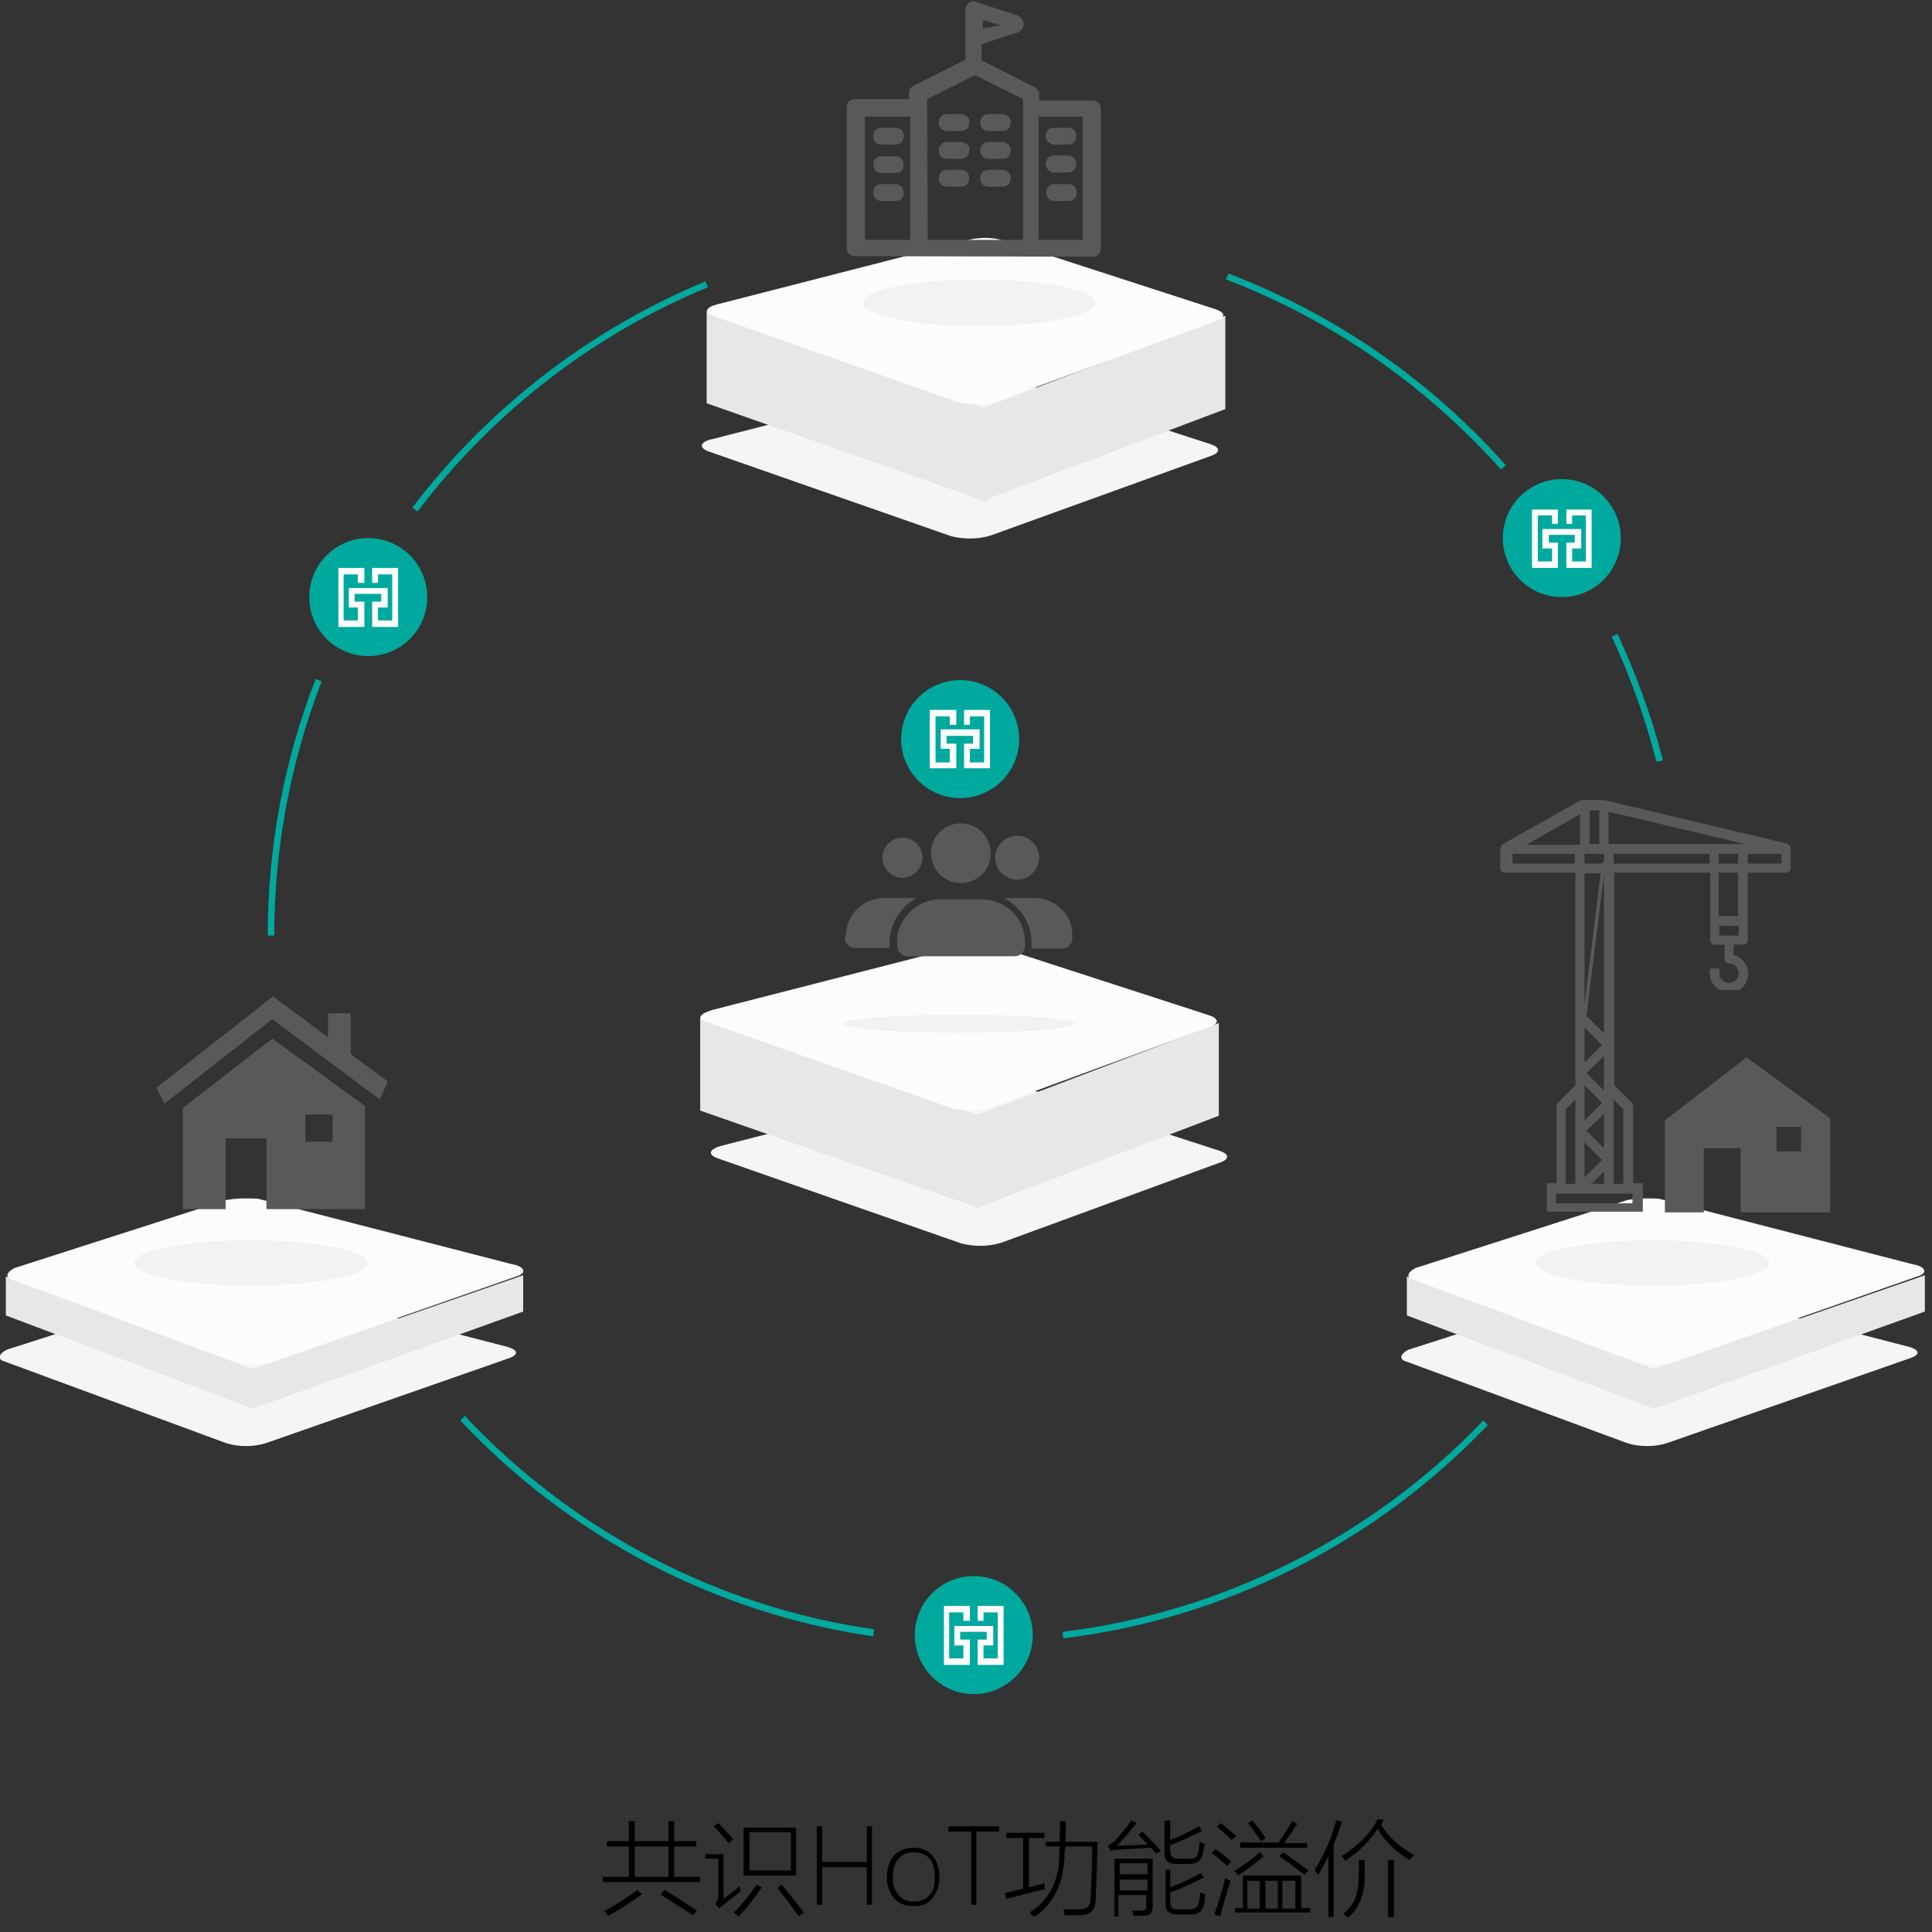 <?xml version="1.0" encoding="utf-8"?>
<!-- Generator: Adobe Illustrator 22.1.0, SVG Export Plug-In . SVG Version: 6.00 Build 0)  -->
<svg version="1.1" id="图层_1" xmlns="http://www.w3.org/2000/svg" xmlns:xlink="http://www.w3.org/1999/xlink" x="0px" y="0px"
	 viewBox="0 0 298 298" style="enable-background:new 0 0 298 298;" xml:space="preserve">
<rect x="0" y="0" width="298" height="298" fill="#333333" stroke="none"/>
<style type="text/css">
	.st0{fill:none;stroke:#70DBCB;}
	.st1{fill:#00A99E;}
	.st2{fill:#FFFFFF;}
	.st3{fill:#F5F5F5;}
	.st4{fill:#E6E7E8;}
	.st5{fill:#FCFCFC;}
	.st6{fill:#F2F2F2;}
	.st7{enable-background:new    ;}
	.st8{fill:#58595B;}
	.st9{fill:#70DBCB;}
</style>
<g id="形状_2_9_">
	<path class="st0" d="M187.7,160.9"/>
</g>
<g id="形状_2_拷贝_9_">
	<path class="st0" d="M187.7,170.2"/>
</g>
<g>
	<g id="椭圆_12_6_">
		<circle class="st1" cx="56.8" cy="92.1" r="9.1"/>
	</g>
	<g id="XMLID_4_">
		<polygon class="st2" points="57.4,89.9 58.3,89.9 58.3,88.6 60.5,88.6 60.5,95.7 58.3,95.7 58.3,93.7 59.8,93.7 59.8,90.7 
			53.8,90.7 53.8,93.7 55.2,93.7 55.2,95.7 53,95.7 53,88.6 55.2,88.6 55.2,89.9 56.2,89.9 56.2,87.6 52.2,87.6 52.2,96.7 
			56.2,96.7 56.2,92.8 54.7,92.8 54.7,91.6 58.8,91.6 58.8,92.8 57.4,92.8 57.4,96.7 61.4,96.7 61.4,87.6 57.4,87.6 		"/>
	</g>
</g>
<g>
	<g id="椭圆_12_9_">
		<circle class="st1" cx="150.2" cy="252.2" r="9.1"/>
	</g>
	<g id="XMLID_10_">
		<polygon class="st2" points="150.8,250 151.7,250 151.7,248.7 153.9,248.7 153.9,255.8 151.7,255.8 151.7,253.8 153.2,253.8 
			153.2,250.8 147.2,250.8 147.2,253.8 148.6,253.8 148.6,255.8 146.4,255.8 146.4,248.7 148.6,248.7 148.6,250 149.6,250 
			149.6,247.7 145.6,247.7 145.6,256.8 149.6,256.8 149.6,252.9 148.1,252.9 148.1,251.7 152.2,251.7 152.2,252.9 150.8,252.9 
			150.8,256.8 154.8,256.8 154.8,247.7 150.8,247.7 		"/>
	</g>
</g>
<g>
	<g id="椭圆_12_8_">
		<circle class="st1" cx="240.9" cy="83" r="9.1"/>
	</g>
	<g id="XMLID_7_">
		<polygon class="st2" points="241.6,80.8 242.5,80.8 242.5,79.5 244.6,79.5 244.6,86.6 242.5,86.6 242.5,84.6 243.9,84.6 
			243.9,81.6 237.9,81.6 237.9,84.6 239.4,84.6 239.4,86.6 237.2,86.6 237.2,79.5 239.4,79.5 239.4,80.8 240.3,80.8 240.3,78.6 
			236.3,78.6 236.3,87.6 240.3,87.6 240.3,83.7 238.9,83.7 238.9,82.5 242.9,82.5 242.9,83.7 241.6,83.7 241.6,87.6 245.5,87.6 
			245.5,78.6 241.6,78.6 		"/>
	</g>
</g>
<g>
	<g id="圆角矩形_1_拷贝_16_">
		<path class="st3" d="M110,67.7l39-10c1.7-0.3,3.3-0.3,5,0.2l32.7,10.6c1.5,0.5,1.5,1.2,0.4,1.7l-34.3,12.4c-2,0.6-4.1,0.6-6.1,0.1
			l-37.5-13.1C107.7,69,108,68.1,110,67.7z"/>
	</g>
	<g id="矩形_46_16_">
		<path class="st4" d="M109,47.9l43.2,15.2v14.3L109,62.2V47.9L109,47.9z"/>
	</g>
	<g id="矩形_46_拷贝_16_">
		<path class="st4" d="M189,48.7l-37.6,14.3v14.3L189,63.1V48.7z"/>
	</g>
	<g id="圆角矩形_1_16_">
		<path class="st5" d="M110.8,46.9l39-10c1.7-0.3,3.3-0.3,5,0.2l32.7,10.6c1.5,0.5,1.5,1.2,0.4,1.7l-34.1,12.5
			c-2,0.6-4.1,0.6-6.1,0.1l-37.5-13.2C108.5,48.1,108.8,47.4,110.8,46.9z"/>
	</g>
	<g id="椭圆_11_16_">
		<ellipse class="st6" cx="151" cy="46.7" rx="17.9" ry="3.6"/>
	</g>
	<g class="st7">
		<g>
			<path class="st8" d="M168.5,39.6c0.8,0,1.3-0.5,1.3-1.3V16.8c0-0.8-0.5-1.3-1.3-1.3h-8.2v-0.9c0-0.5-0.2-0.9-0.8-1.2l-8.1-4.1
				V6.8L157,5c0.5-0.2,0.9-0.6,0.9-1.3c0-0.5-0.4-1-0.9-1.3l-6.4-2.1c-0.4-0.2-0.9-0.1-1.2,0.2c-0.3,0.2-0.5,0.6-0.5,1v7.7l-7.9,4
				c-0.5,0.2-0.8,0.6-0.8,1.2v0.9h-8.3c-0.8,0-1.3,0.5-1.3,1.3v21.6c0,0.8,0.5,1.3,1.3,1.3L168.5,39.6L168.5,39.6L168.5,39.6z
				 M151.6,4.4V3.1l2.8,0.8L151.6,4.4z M133.4,18h7v19h-7V18L133.4,18z M143,15.3l7.4-3.7l7.4,3.7V37h-14.7L143,15.3L143,15.3z
				 M167,37h-6.8V18h6.8V37z"/>
		</g>
		<g>
			<path class="st8" d="M148.2,17.6h-2.1c-0.8,0-1.3,0.5-1.3,1.3s0.5,1.3,1.3,1.3h2.1c0.8,0,1.3-0.5,1.3-1.3
				C149.7,18.2,148.9,17.6,148.2,17.6z"/>
		</g>
		<g>
			<path class="st8" d="M136,22.3h2.1c0.8,0,1.3-0.5,1.3-1.3s-0.5-1.3-1.3-1.3H136c-0.8,0-1.3,0.5-1.3,1.3
				C134.6,21.8,135.2,22.3,136,22.3z"/>
		</g>
		<g>
			<path class="st8" d="M138.2,24.1H136c-0.8,0-1.3,0.5-1.3,1.3s0.5,1.3,1.3,1.3h2.1c0.8,0,1.3-0.5,1.3-1.3S138.8,24.1,138.2,24.1z"
				/>
		</g>
		<g>
			<path class="st8" d="M138.2,28.4H136c-0.8,0-1.3,0.5-1.3,1.3s0.5,1.3,1.3,1.3h2.1c0.8,0,1.3-0.5,1.3-1.3S138.8,28.4,138.2,28.4z"
				/>
		</g>
		<g>
			<path class="st8" d="M162.6,22.3h2.1c0.8,0,1.3-0.5,1.3-1.3s-0.5-1.3-1.3-1.3h-2.1c-0.8,0-1.3,0.5-1.3,1.3S162,22.3,162.6,22.3z"
				/>
		</g>
		<g>
			<path class="st8" d="M162.6,26.6h2.1c0.8,0,1.3-0.5,1.3-1.3s-0.5-1.3-1.3-1.3h-2.1c-0.8,0-1.3,0.5-1.3,1.3S162,26.6,162.6,26.6z"
				/>
		</g>
		<g>
			<path class="st8" d="M164.8,28.4h-2.1c-0.8,0-1.3,0.5-1.3,1.3s0.5,1.3,1.3,1.3h2.1c0.8,0,1.3-0.5,1.3-1.3
				C166.1,29,165.6,28.4,164.8,28.4z"/>
		</g>
		<g>
			<path class="st8" d="M154.6,17.6h-2.1c-0.8,0-1.3,0.5-1.3,1.3s0.5,1.3,1.3,1.3h2.1c0.8,0,1.3-0.5,1.3-1.3
				C156,18.2,155.3,17.6,154.6,17.6z"/>
		</g>
		<g>
			<path class="st8" d="M148.2,21.9h-2.1c-0.8,0-1.3,0.5-1.3,1.3s0.5,1.3,1.3,1.3h2.1c0.8,0,1.3-0.5,1.3-1.3
				C149.7,22.5,148.9,21.9,148.2,21.9z"/>
		</g>
		<g>
			<path class="st8" d="M154.6,21.9h-2.1c-0.8,0-1.3,0.5-1.3,1.3s0.5,1.3,1.3,1.3h2.1c0.8,0,1.3-0.5,1.3-1.3
				C156,22.5,155.3,21.9,154.6,21.9z"/>
		</g>
		<g>
			<path class="st8" d="M148.2,26.2h-2.1c-0.8,0-1.3,0.5-1.3,1.3s0.5,1.3,1.3,1.3h2.1c0.8,0,1.3-0.5,1.3-1.3S148.9,26.2,148.2,26.2z
				"/>
		</g>
		<g>
			<path class="st8" d="M154.6,26.2h-2.1c-0.8,0-1.3,0.5-1.3,1.3s0.5,1.3,1.3,1.3h2.1c0.8,0,1.3-0.5,1.3-1.3
				C156,26.8,155.3,26.2,154.6,26.2z"/>
		</g>
	</g>
	<g id="矩形_48_10_">
		<line class="st9" x1="189" y1="56.4" x2="189" y2="55.5"/>
	</g>
</g>
<g>
	<g id="圆角矩形_1_拷贝_6_">
		<path class="st3" d="M111.4,176.7l39-10c1.7-0.3,3.3-0.3,5,0.2l32.7,10.6c1.5,0.5,1.5,1.2,0.4,1.7l-34.1,12.5
			c-2,0.6-4.1,0.6-6.1,0.1l-37.5-13.1C109,178.1,109.4,177.2,111.4,176.7z"/>
	</g>
	<g id="矩形_46_6_">
		<path class="st4" d="M108,156.9l43.2,15.2v14.3L108,171.3V156.9z"/>
	</g>
	<g id="矩形_46_拷贝_6_">
		<path class="st4" d="M188,157.8l-37.6,14.3v14.3l37.6-14.3V157.8z"/>
	</g>
	<g id="圆角矩形_1_6_">
		<path class="st5" d="M109.8,155.8l39-10c1.7-0.3,3.3-0.3,5,0.2l32.7,10.6c1.5,0.5,1.5,1.2,0.4,1.7l-34.1,12.5
			c-2,0.6-4.1,0.6-6.1,0.1l-37.5-13.2C107.4,157.2,107.8,156.4,109.8,155.8z"/>
	</g>
	<g id="椭圆_11_6_">
		<ellipse class="st6" cx="147.9" cy="157.9" rx="17.9" ry="1.4"/>
	</g>
	<g>
		<g>
			<g>
				<path class="st8" d="M148.2,136.2c-2.6,0-4.6-2.1-4.6-4.6c0-2.6,2.1-4.6,4.6-4.6c2.6,0,4.6,2.1,4.6,4.6
					C152.9,134.1,150.8,136.2,148.2,136.2z"/>
			</g>
			<g>
				<path class="st8" d="M138.3,144.9c0.4-3.4,3.2-6.2,6.8-6.2h6.2c3.6,0,6.5,2.6,6.8,6.2l0,0v1c0,0.9-0.7,1.6-1.6,1.6H140
					c-0.9,0-1.6-0.7-1.6-1.6v-1H138.3z"/>
			</g>
		</g>
		<g>
			<g>
				<path class="st8" d="M139.2,135.4c-1.7,0-3.1-1.4-3.1-3.1c0-1.7,1.4-3.1,3.1-3.1c1.7,0,3.1,1.4,3.1,3.1
					C142.3,133.9,140.9,135.4,139.2,135.4z"/>
			</g>
			<g>
				<path class="st8" d="M130.5,143.9c0.2-3,2.8-5.4,5.9-5.4h5c-2.3,1.2-3.9,3.6-4.2,6.4l0,0v1.2v0.1h-5.4c-0.7,0-1.5-0.6-1.5-1.5
					L130.5,143.9L130.5,143.9z"/>
			</g>
		</g>
		<g>
			<g>
				<path class="st8" d="M156.9,135.7c-1.8,0-3.4-1.5-3.4-3.4c0-1.8,1.5-3.4,3.4-3.4c1.8,0,3.4,1.5,3.4,3.4
					C160.2,134.2,158.7,135.7,156.9,135.7z"/>
			</g>
			<g>
				<path class="st8" d="M159.1,146.1v-1.2l0,0c-0.2-2.8-1.8-5-4.2-6.4h4.6c3.1,0,5.7,2.3,5.9,5.4l0,0v0.9c0,0.7-0.6,1.5-1.5,1.5
					H159C159.1,146.2,159.1,146.1,159.1,146.1z"/>
			</g>
		</g>
	</g>
	<g id="椭圆_12_3_">
		<circle class="st1" cx="148.1" cy="114" r="9.1"/>
	</g>
	<g id="XMLID_3_">
		<polygon class="st2" points="148.7,111.8 149.6,111.8 149.6,110.5 151.8,110.5 151.8,117.6 149.6,117.6 149.6,115.5 151.1,115.5 
			151.1,112.5 145.1,112.5 145.1,115.5 146.5,115.5 146.5,117.6 144.3,117.6 144.3,110.5 146.5,110.5 146.5,111.8 147.5,111.8 
			147.5,109.5 143.4,109.5 143.4,118.5 147.5,118.5 147.5,114.7 146,114.7 146,113.5 150.1,113.5 150.1,114.7 148.7,114.7 
			148.7,118.5 152.7,118.5 152.7,109.5 148.7,109.5 		"/>
	</g>
	<g id="矩形_48_9_">
		<line class="st9" x1="107.6" y1="164.2" x2="107.6" y2="165.1"/>
	</g>
</g>
<g id="形状_2_拷贝_8_">
	<path class="st0" d="M78.6,200.1"/>
</g>
<g>
	<g id="圆角矩形_1_拷贝_17_">
		<path class="st3" d="M78.5,209.5L41,222.6c-1.9,0.6-4.2,0.6-6.1,0L0.7,210c-1.1-0.3-1-1.1,0.3-1.8l32.7-10.5
			c1.6-0.3,3.4-0.3,4.9-0.2l39.1,10.1C79.9,208.1,80.2,208.9,78.5,209.5z"/>
	</g>
	<g id="矩形_46_17_">
		<path class="st4" d="M80.7,202.3l-41.8,15v-6.1l41.8-14.5V202.3z"/>
	</g>
	<g id="矩形_46_拷贝_17_">
		<path class="st4" d="M0.9,202.9l38.2,14.4v-6.1L0.9,196.9V202.9z"/>
	</g>
	<g id="圆角矩形_1_17_">
		<path class="st5" d="M79.6,196.9L42.1,210c-1.9,0.6-4.2,0.6-6.1,0L1.9,197.4c-1.1-0.3-1-1.1,0.3-1.8l32.7-10.5
			c1.6-0.3,3.4-0.3,4.9-0.2L79,195C80.9,195.3,81.4,196.4,79.6,196.9z"/>
	</g>
	<g id="椭圆_11_17_">
		<ellipse class="st6" cx="38.7" cy="194.8" rx="18" ry="3.5"/>
	</g>
</g>
<g>
	<g>
		<polygon class="st8" points="25.4,170.2 42,157.2 58.6,169.6 59.8,166.8 42.1,153.7 24.1,167.8 		"/>
	</g>
	<g>
		<rect x="50.6" y="156.3" class="st8" width="3.5" height="6.5"/>
	</g>
	<g>
		<path class="st8" d="M42,160.2l-13.8,10.7v15.6h6.6v-10.9h6.3v10.9h15.2v-15.9L42,160.2z M51.3,176.1h-4.2v-4.2h4.2V176.1z"/>
	</g>
</g>
<g>
	<g id="形状_2_5_">
		<path class="st0" d="M217.7,199.3"/>
	</g>
	<g id="形状_2_8_">
		<path class="st0" d="M294.8,199.3"/>
	</g>
	<g>
		<g id="圆角矩形_1_拷贝_18_">
			<path class="st3" d="M294.6,209.5l-37.5,13.1c-1.9,0.6-4.2,0.6-6.1,0L216.9,210c-1.1-0.3-1-1.1,0.3-1.8l32.7-10.5
				c1.6-0.3,3.4-0.3,4.9-0.2l39.1,10.1C296.1,208.1,296.4,208.9,294.6,209.5z"/>
		</g>
		<g id="矩形_46_18_">
			<path class="st4" d="M296.9,202.3l-41.8,15v-6.1l41.8-14.5V202.3z"/>
		</g>
		<g id="矩形_46_拷贝_18_">
			<path class="st4" d="M217,202.9l38.2,14.4v-6.1L217,196.9V202.9z"/>
		</g>
		<g id="圆角矩形_1_18_">
			<path class="st5" d="M295.7,196.9L258.2,210c-1.9,0.6-4.2,0.6-6.1,0L218,197.4c-1.1-0.3-1-1.1,0.3-1.8l32.7-10.5
				c1.6-0.3,3.4-0.3,4.9-0.2l39.1,10.1C297,195.3,297.5,196.4,295.7,196.9z"/>
		</g>
		<g id="椭圆_11_18_">
			<ellipse class="st6" cx="254.9" cy="194.8" rx="18" ry="3.5"/>
		</g>
	</g>
	<g>
		<path class="st8" d="M269.4,163.1l-12.6,9.7v14.2h6v-9.9h5.7v9.9h13.8v-14.5L269.4,163.1z M277.8,177.6H274v-3.8h3.8V177.6z"/>
	</g>
	<g>
		<path class="st8" d="M268.1,152.8c1.4-0.8,2-2.6,1.2-4c-0.4-0.7-1.1-1.3-1.9-1.5v-1.6h1.5c0.4,0,0.7-0.3,0.7-0.7v-10.4h5.9
			c0.4,0,0.7-0.3,0.7-0.7v-3c0,0,0-0.1,0-0.1c0-0.1,0-0.1,0-0.2c0,0,0-0.1-0.1-0.1c-0.1-0.1-0.2-0.2-0.3-0.3c0,0-0.1,0-0.1-0.1
			c0,0,0,0-0.1,0l-28.2-6.7c-0.1,0-0.1,0-0.2,0h-3c-0.1,0-0.2,0-0.3,0.1c0,0,0,0-0.1,0c0,0,0,0-0.1,0l-11.9,6.7c0,0-0.1,0.1-0.1,0.1
			c0,0,0,0-0.1,0.1c-0.1,0.1-0.1,0.1-0.1,0.2v0c0,0.1,0,0.2-0.1,0.3c0,0,0,0,0,0v3c0,0.4,0.3,0.7,0.7,0.7H243v32.8l-2.7,2.7
			c-0.1,0.1-0.2,0.3-0.2,0.5v11.9h-1.5v4.4h14.8v-4.4h-1.5v-11.9c0-0.2-0.1-0.4-0.2-0.5l-2.7-2.7v-32.8h14.8V145
			c0,0.4,0.3,0.7,0.7,0.7h1.5v2.2c0,0.4,0.3,0.7,0.7,0.7c0.8,0,1.5,0.7,1.5,1.5c0,0.8-0.7,1.5-1.5,1.5s-1.5-0.7-1.5-1.5v-0.7h-1.5
			v0.7c0,1.1,0.6,2.1,1.6,2.6H268.1z M269.6,131.7h5.2v1.5h-5.2V131.7z M268.1,141.3h-3v-6.7h3V141.3z M268.1,133.2h-3v-1.5h3V133.2
			z M245.2,125h1.5v5.2h-1.5V125z M244.4,131.7h3v1.2l-0.3,0.3h-2.7V131.7z M247.4,135v24.4l-2.7-2.7L247.4,135z M244.4,134.7h2.5
			l-2.5,20.2V134.7z M244.4,158.5l2.7,2.7l-2.7,2.7V158.5z M247.4,162.9v4.9v0.4l-2.7-2.7L247.4,162.9z M244.4,167.8v-0.4l2.7,2.7
			l-2.7,2.7V167.8z M247.4,171.8v5.3l-2.7-2.7L247.4,171.8z M244.4,176.2l2.7,2.7l-2.7,2.7V176.2z M247.4,180.7v1.9h-1.9
			L247.4,180.7z M243.7,125.6v4.7h-8.3L243.7,125.6z M233.3,133.2v-1.5h9.6v1.5H233.3z M241.5,171.1l1.5-1.5v13h-1.5V171.1z
			 M251.8,184.1v1.5H240v-1.5H251.8z M250.4,171.1v11.5h-1.5v-13L250.4,171.1z M263.7,133.2h-14.8v-1.5h14.8V133.2z M248.1,130.2v-5
			l21.1,5h-0.3H248.1z M265.2,144.3v-1.5h3v1.5H265.2z"/>
	</g>
</g>
<g>
	<path class="st1" d="M164,252.7l-0.1-1c24.6-3,47.7-14.6,64.9-32.6l0.7,0.7C212.1,238,188.9,249.7,164,252.7z"/>
</g>
<g>
	<path class="st1" d="M255.5,117.5c-1.7-6.6-4-13.1-6.9-19.3l0.9-0.4c2.9,6.3,5.3,12.8,7,19.5L255.5,117.5z"/>
</g>
<g>
	<path class="st1" d="M231.5,72.4c-11.6-13-26.2-23.1-42.4-29.3l0.4-0.9c16.3,6.2,31.1,16.4,42.8,29.6L231.5,72.4z"/>
</g>
<g>
	<path class="st1" d="M64.4,78.9l-0.8-0.6c11.7-15.4,27.4-27.5,45.2-34.9l0.4,0.9C91.5,51.6,76,63.6,64.4,78.9z"/>
</g>
<g>
	<path class="st1" d="M42.3,144.3h-1c0-13.7,2.5-27,7.4-39.6l0.9,0.4C44.8,117.6,42.3,130.8,42.3,144.3z"/>
</g>
<g>
	<path class="st1" d="M134.7,252.4c-24.2-3.5-46.8-15.3-63.7-33.3l0.7-0.7c16.7,17.8,39.1,29.5,63.1,32.9L134.7,252.4z"/>
</g>
<g>
	<path d="M103.1,280.9h0.9v3.1h3.4v0.8h-3.4v4.7h4v0.8H93v-0.8h4v-4.7h-3.4V284H97v-3.1h0.9v3.1h5.2V280.9z M98.3,291.5l0.7,0.7
		c-1.8,1.3-3.5,2.4-5.2,3.3c-0.2-0.3-0.4-0.5-0.6-0.7C95,293.8,96.7,292.7,98.3,291.5z M97.9,284.8v4.7h5.2v-4.7H97.9z M101.9,292.2
		l0.6-0.7c1.8,1.1,3.5,2.2,5,3.2l-0.6,0.7C105.1,294.3,103.5,293.2,101.9,292.2z"/>
	<path d="M111.7,292.8c0.7-0.5,1.5-1.1,2.4-1.9l0.1,0.9c-1,0.7-1.8,1.4-2.6,2c-0.3,0.2-0.5,0.4-0.6,0.6l-0.7-0.7
		c0.3-0.3,0.5-0.8,0.5-1.4v-5.6h-2V286h2.8V292.8z M112.4,284.3c-0.7-0.9-1.5-1.7-2.3-2.6l0.7-0.5c1.1,1.2,1.9,2,2.3,2.5
		L112.4,284.3z M116.7,290.7l0.8,0.4c-1.2,1.8-2.4,3.3-3.6,4.5l-0.7-0.6C114.4,293.8,115.6,292.3,116.7,290.7z M114.7,281.9h8.1v7.4
		h-8.1V281.9z M115.6,282.6v5.9h6.4v-5.9H115.6z M119.9,291.2l0.7-0.5c1,1.3,2.2,2.7,3.4,4.3l-0.8,0.6
		C122.3,294.3,121.2,292.8,119.9,291.2z"/>
	<path d="M133.7,293.8V288h-6.9v5.8H126v-12.1h0.8v5.5h6.9v-5.5h0.8v12.1H133.7z"/>
	<path d="M140.9,294c-1.3,0-2.3-0.4-3-1.2s-1.1-1.9-1.1-3.2c0-1.4,0.4-2.6,1.1-3.4c0.8-0.8,1.8-1.2,3-1.2c1.2,0,2.2,0.4,2.9,1.2
		c0.7,0.8,1.1,1.9,1.1,3.3c0,1.3-0.4,2.4-1.1,3.3S142.2,294,140.9,294z M141,285.7c-1,0-1.8,0.3-2.4,1s-0.9,1.6-0.9,2.9
		c0,1.1,0.3,2,0.9,2.7c0.6,0.7,1.4,1,2.4,1c1,0,1.8-0.3,2.4-1c0.6-0.7,0.8-1.6,0.8-2.8c0-1.2-0.3-2.2-0.8-2.8S142,285.7,141,285.7z"
		/>
	<path d="M150.6,282.5v11.3h-0.8v-11.3h-3.5v-0.8h7.8v0.8H150.6z"/>
	<path d="M155.2,292.9L155,292c0.7-0.2,1.7-0.4,2.8-0.7v-7.8h-2.6v-0.8h5.9v0.8h-2.4v7.6c0.8-0.2,1.6-0.4,2.4-0.6
		c0,0.3,0,0.6,0.1,0.9C159.7,291.7,157.8,292.2,155.2,292.9z M161.2,284.1h2.2c0.1-1.2,0.1-2.3,0.1-3.2h0.9c0,1.2,0,2.3-0.1,3.2h5
		c-0.1,3.6-0.2,6.6-0.3,8.8c0,1.7-0.8,2.5-2.5,2.5c-0.5,0-1.2,0-2.3,0c0-0.4-0.1-0.7-0.2-0.9c0.3,0,0.6,0,1,0c0.2,0,0.4,0,0.6,0
		c0.2,0,0.5,0,0.8,0c1.2,0.1,1.8-0.5,1.8-1.6c0.2-2.8,0.2-5.5,0.3-8.1h-4.2c0,0.2,0,0.5-0.1,0.9c0,0.3,0,0.4,0,0.6
		c-0.2,4.3-1.7,7.4-4.7,9.4c-0.3-0.3-0.5-0.5-0.7-0.7c2.9-1.8,4.5-4.7,4.6-8.7c0-0.1,0-0.2,0-0.4c0-0.2,0-0.6,0.1-1.1h-2.2V284.1z"
		/>
	<path d="M178.3,285.9c-0.1-0.1-0.3-0.3-0.5-0.6c-0.1-0.2-0.2-0.3-0.3-0.3c-1.7,0.1-3.4,0.2-5.1,0.3c-0.4,0-0.8,0.1-1.1,0.2
		l-0.4-0.8c0.3-0.2,0.6-0.4,1-0.7c0.9-1,1.8-2,2.6-3.2l0.8,0.4c-1,1.3-2,2.4-3,3.5c1,0,2.6-0.1,4.7-0.2c-0.5-0.5-0.9-1-1.4-1.5
		l0.6-0.5c0.9,0.9,1.9,1.9,2.9,3L178.3,285.9z M172.7,295.6h-0.8v-8.9h5.9v7.3c0,1-0.4,1.5-1.5,1.5c-0.5,0-1,0-1.5,0
		c0-0.3-0.1-0.6-0.2-0.8c0.4,0,0.9,0,1.4,0c0.6,0,0.9-0.2,0.8-0.7v-1.7h-4.3V295.6z M172.7,287.4v1.7h4.3v-1.7H172.7z M172.7,289.9
		v1.7h4.3v-1.7H172.7z M179.7,288.4h0.8v2.7c1.7-0.6,3.3-1.4,4.7-2.2l0.5,0.7c-1.8,0.9-3.5,1.7-5.2,2.3v1.5c0,0.8,0.4,1.2,1.2,1.1
		h1.8c0.8,0,1.2-0.3,1.4-0.9c0.1-0.4,0.2-1,0.2-1.7c0.3,0.1,0.6,0.2,0.8,0.3c-0.1,0.7-0.1,1.2-0.2,1.6c-0.2,1-0.9,1.5-2,1.5h-2.1
		c-1.3,0-1.9-0.6-1.8-1.8V288.4z M179.7,280.8h0.8v3c1.6-0.6,3-1.3,4.4-2.1l0.5,0.7c-1.6,0.8-3.2,1.6-4.9,2.2v1
		c0,0.7,0.4,1.1,1.2,1.1h1.8c0.8,0,1.2-0.3,1.3-0.9c0.1-0.5,0.2-1,0.2-1.7c0.3,0.1,0.5,0.2,0.8,0.3c-0.1,0.7-0.2,1.2-0.3,1.6
		c-0.2,1-0.9,1.5-2,1.5h-2c-1.3,0-1.9-0.5-1.9-1.7V280.8z"/>
	<path d="M189.3,287.8c-0.8-0.7-1.6-1.4-2.4-2l0.6-0.6c1,0.8,1.8,1.4,2.4,1.9L189.3,287.8z M187.3,295.3c0.7-1.9,1.2-3.7,1.7-5.6
		c0.2,0.1,0.5,0.3,0.8,0.4c-0.7,2.2-1.2,4-1.6,5.5L187.3,295.3z M190,283.8c-0.7-0.6-1.4-1.3-2.3-2l0.6-0.6c0.6,0.5,1.4,1.1,2.4,2
		L190,283.8z M190.4,294.3h1.3v-5h9v5h1.4v0.7h-11.6V294.3z M194.3,285.7l0.6,0.6c-1.2,1.1-2.5,2-3.9,3c-0.1-0.2-0.3-0.5-0.6-0.7
		C191.8,287.7,193.1,286.8,194.3,285.7z M191.3,284.2h5.9c0.9-1.3,1.6-2.4,2.1-3.3l0.8,0.4c-0.6,1-1.3,1.9-2,3h3.5v0.7h-10.3V284.2z
		 M192.4,290.1v4.3h1.9v-4.3H192.4z M192.5,281.2l0.7-0.4c0.7,0.9,1.4,1.8,2,2.7l-0.7,0.5C194,283.2,193.3,282.3,192.5,281.2z
		 M195.2,290.1v4.3h1.9v-4.3H195.2z M197.3,286.3l0.6-0.6c1.6,1.1,2.9,2,3.9,2.8l-0.6,0.7C200.1,288.3,198.8,287.3,197.3,286.3z
		 M199.8,290.1h-2v4.3h2V290.1z"/>
	<path d="M202.8,288.4c1.5-2.4,2.6-4.9,3.3-7.6l0.9,0.2c-0.4,1.2-0.8,2.4-1.3,3.5v11.2h-0.8v-9.4c-0.5,1-1,2-1.6,2.9
		C203.1,289,202.9,288.7,202.8,288.4z M217.4,286.9c-2.2-1.4-3.9-3-4.9-4.8c-1.2,1.8-2.8,3.5-5,4.9c-0.2-0.3-0.4-0.5-0.6-0.7
		c2.6-1.6,4.5-3.5,5.6-5.7l0.9,0.1c-0.1,0.1-0.1,0.2-0.2,0.4c-0.1,0.1-0.1,0.3-0.2,0.3c1.2,2,2.9,3.5,5.1,4.7
		C217.8,286.4,217.6,286.7,217.4,286.9z M210.5,286.9v1.9c0,0.3,0,0.5,0,0.6c0,2.8-0.9,5-2.6,6.4c-0.2-0.2-0.4-0.4-0.7-0.6
		c1-0.8,1.6-1.7,1.9-2.6c0.3-0.9,0.5-2.1,0.5-3.8v-1.9H210.5z M214.1,286.9h0.9v8.8h-0.9V286.9z"/>
</g>
</svg>
